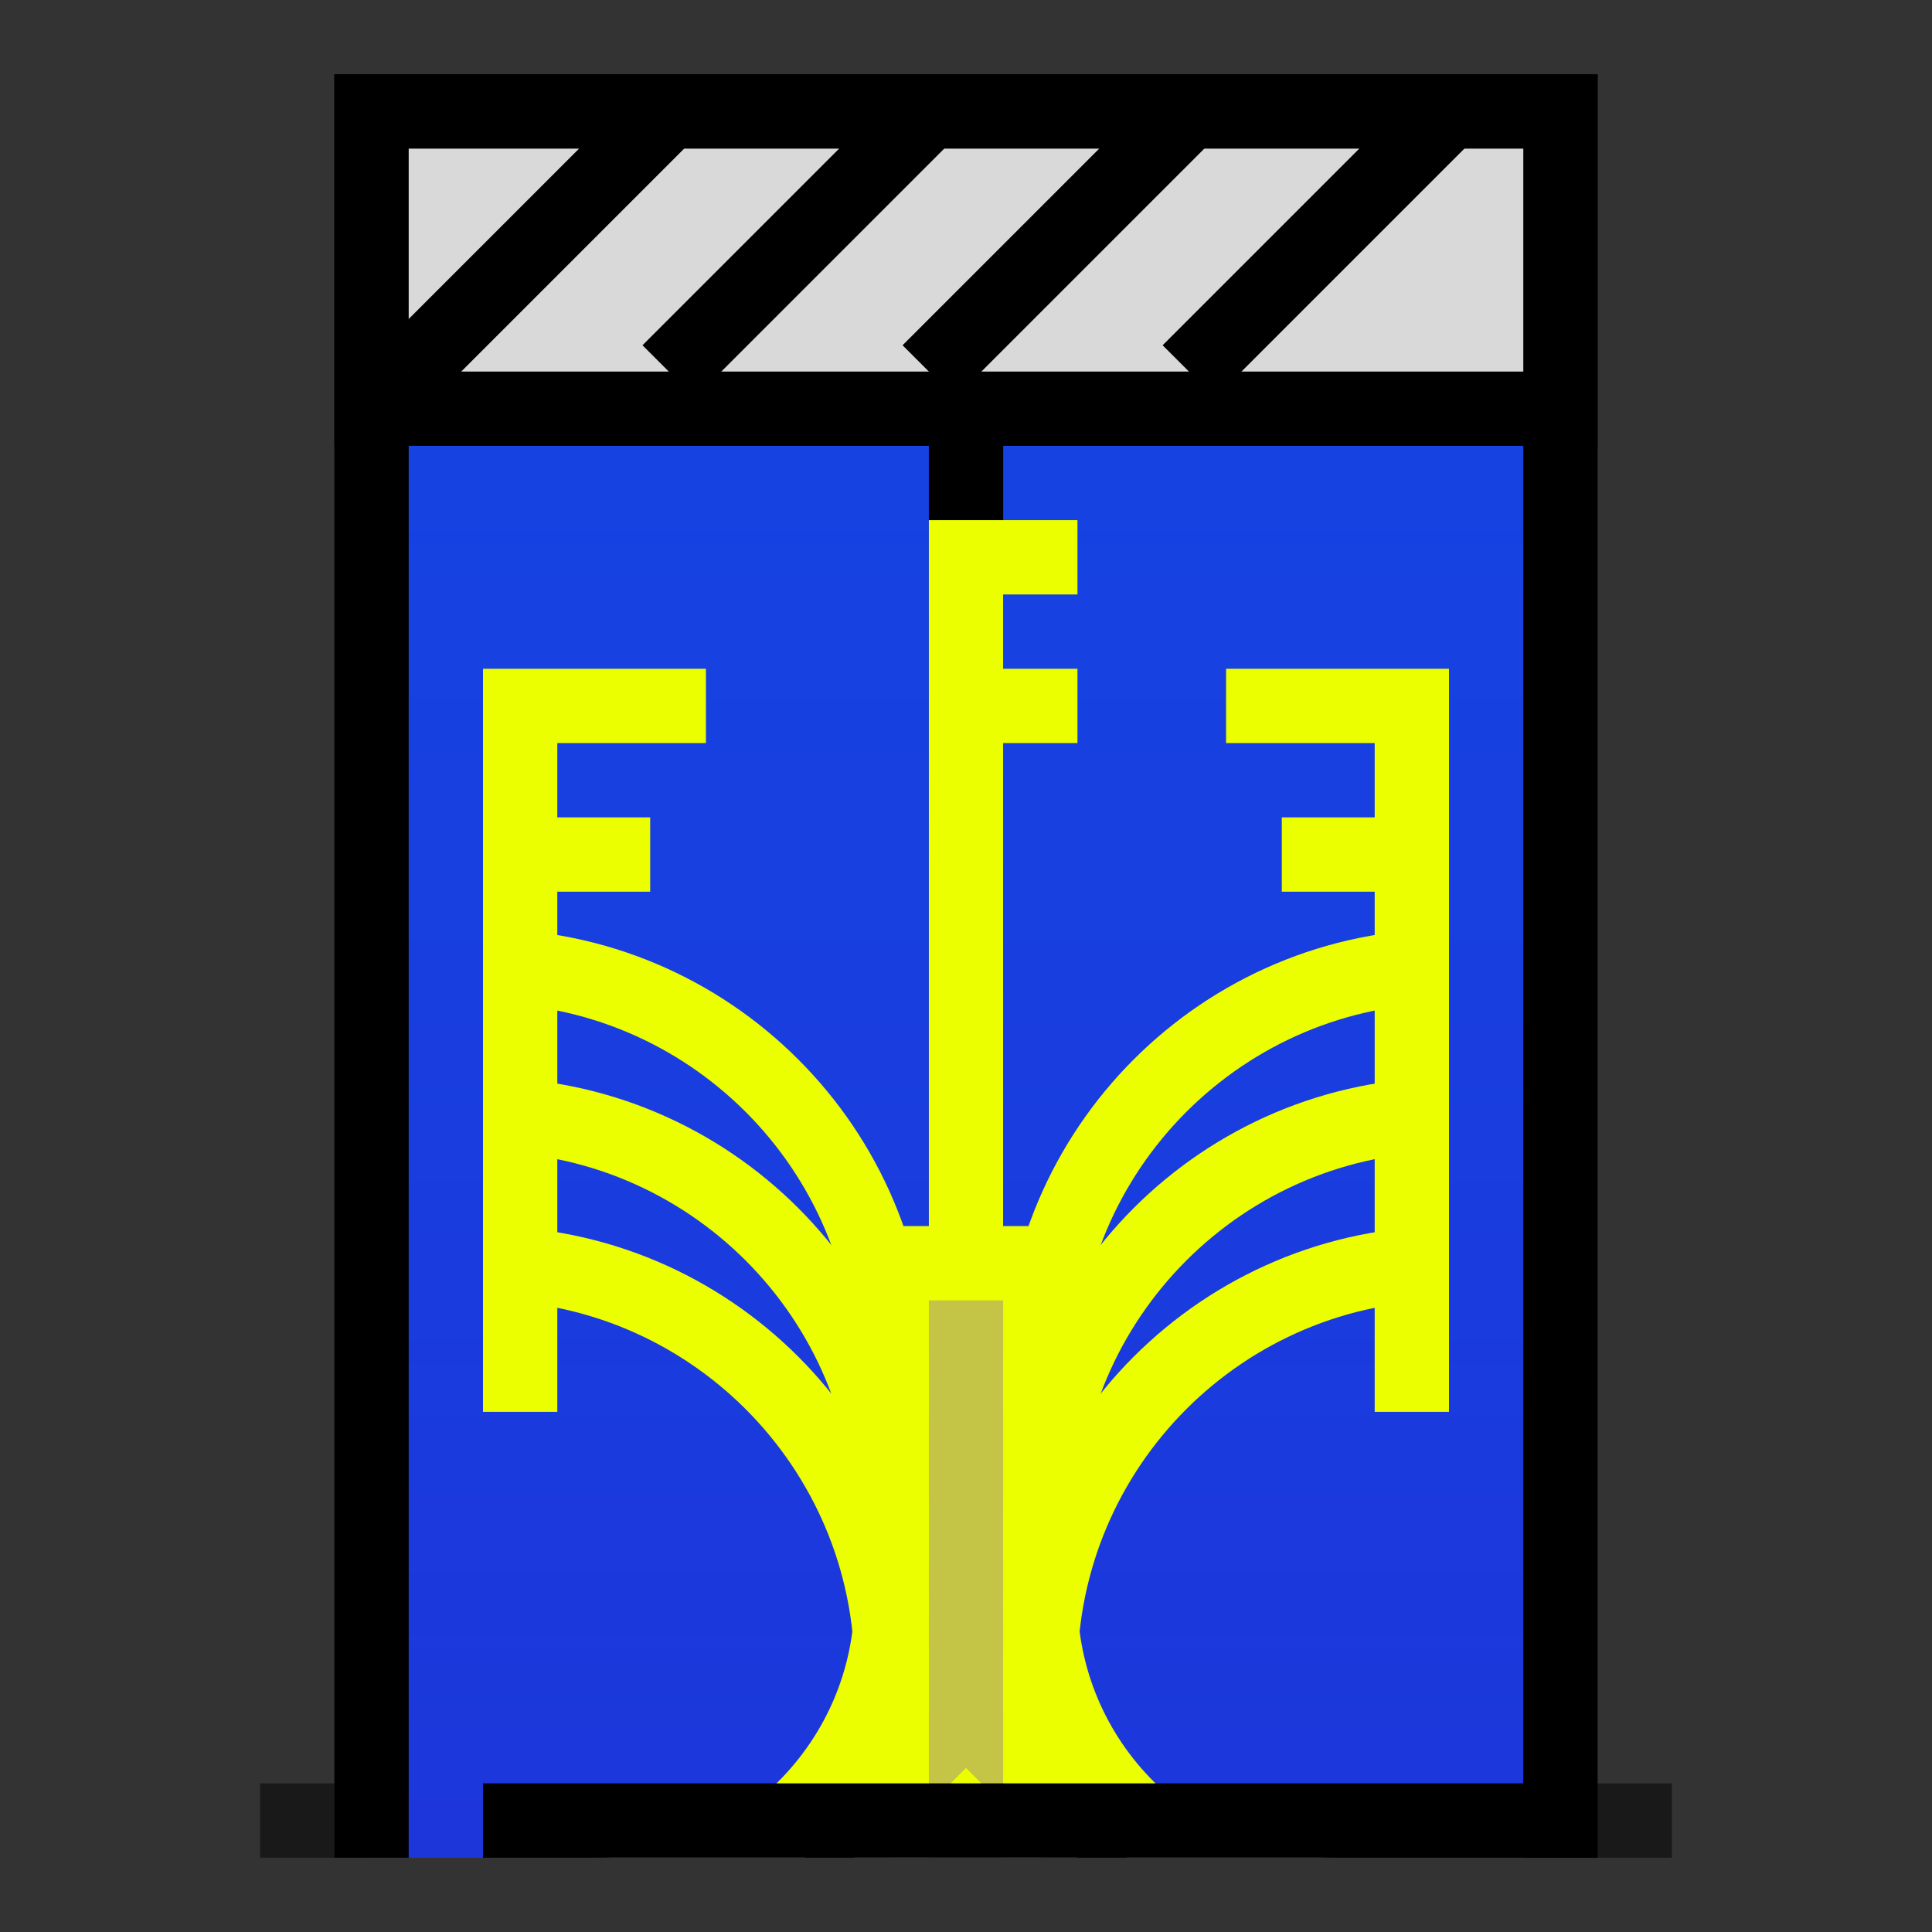 <svg width="52" height="52" viewBox="0 0 52 52" fill="none" xmlns="http://www.w3.org/2000/svg">
<rect x="0" y="0" width="52" height="52" fill="#333333" stroke="none"/>
<g clip-path="url(#clip0_780_50038)">
<path d="M26 3H42C42 3 42 32 42 50C42 71.465 26 106 26 106L26 3Z" fill="#2520CF"/>
<path d="M26 3H42C42 3 42 32 42 50C42 71.465 26 106 26 106L26 3Z" fill="url(#paint0_linear_780_50038)" fill-opacity="0.44"/>
<path d="M26 3H42C42 3 42 32 42 50C42 71.465 26 106 26 106L26 3Z" stroke="black" stroke-width="2"/>
<path d="M26 3H10C10 3 10 32 10 50C10 71.465 26 106 26 106L26 3Z" fill="#2520CF"/>
<path d="M26 3H10C10 3 10 32 10 50C10 71.465 26 106 26 106L26 3Z" fill="url(#paint1_linear_780_50038)" fill-opacity="0.44"/>
<path d="M26 3H10C10 3 10 32 10 50C10 71.465 26 106 26 106L26 3Z" stroke="black" stroke-width="2"/>
<rect x="24" y="34" width="4" height="19" fill="#C4C547" stroke="#EBFF00" stroke-width="2"/>
<path d="M26 34V19M29 15H26V19M26 19H29" stroke="#EBFF00" stroke-width="2"/>
<path d="M14 38V23M19 19H14V23M14 23H17.5" stroke="#EBFF00" stroke-width="2"/>
<path d="M38 38V23M33 19H38V23M38 23H34.5" stroke="#EBFF00" stroke-width="2"/>
<path d="M13 26V26C19.075 26 24 30.925 24 37V38" stroke="#EBFF00" stroke-width="2"/>
<path d="M13 30V30C19.075 30 24 34.925 24 41V42" stroke="#EBFF00" stroke-width="2"/>
<path d="M13 34V34C19.075 34 24 38.925 24 45V46" stroke="#EBFF00" stroke-width="2"/>
<path d="M39 26V26C32.925 26 28 30.925 28 37V38" stroke="#EBFF00" stroke-width="2"/>
<path d="M39 30V30C32.925 30 28 34.925 28 41V42" stroke="#EBFF00" stroke-width="2"/>
<path d="M39 34V34C32.925 34 28 38.925 28 45V46" stroke="#EBFF00" stroke-width="2"/>
<path d="M36 51V51C31.582 51 28 47.418 28 43V43" stroke="#EBFF00" stroke-width="2"/>
<path d="M16 51V51C20.418 51 24 47.418 24 43V43" stroke="#EBFF00" stroke-width="2"/>
<rect x="10" y="3" width="32" height="8" fill="#D9D9D9" stroke="black" stroke-width="2"/>
<path d="M11 10L18 3" stroke="black" stroke-width="2"/>
<path d="M18 10L25 3" stroke="black" stroke-width="2"/>
<path d="M25 10L32 3" stroke="black" stroke-width="2"/>
<path d="M32 10L39 3" stroke="black" stroke-width="2"/>
<path d="M15 60L18 57M37 60L34 57M34 57L26 49L18 57M34 57V61M18 57V61" stroke="#EBFF00" stroke-width="2"/>
<rect x="13" y="48" width="30" height="2" fill="black"/>
</g>
<rect opacity="0.5" x="7" y="48" width="2" height="2" fill="black"/>
<rect opacity="0.5" x="43" y="48" width="2" height="2" fill="black"/>
<defs>
<linearGradient id="paint0_linear_780_50038" x1="26" y1="3" x2="26" y2="106" gradientUnits="userSpaceOnUse">
<stop stop-color="#0075FF"/>
<stop offset="1" stop-color="#0085FF" stop-opacity="0"/>
<stop offset="1" stop-color="#0085FF"/>
</linearGradient>
<linearGradient id="paint1_linear_780_50038" x1="26" y1="3" x2="26" y2="106" gradientUnits="userSpaceOnUse">
<stop stop-color="#0075FF"/>
<stop offset="1" stop-color="#0085FF" stop-opacity="0"/>
<stop offset="1" stop-color="#0085FF"/>
</linearGradient>
<clipPath id="clip0_780_50038">
<rect width="34" height="48" fill="white" transform="translate(9 2)"/>
</clipPath>
</defs>
</svg>
